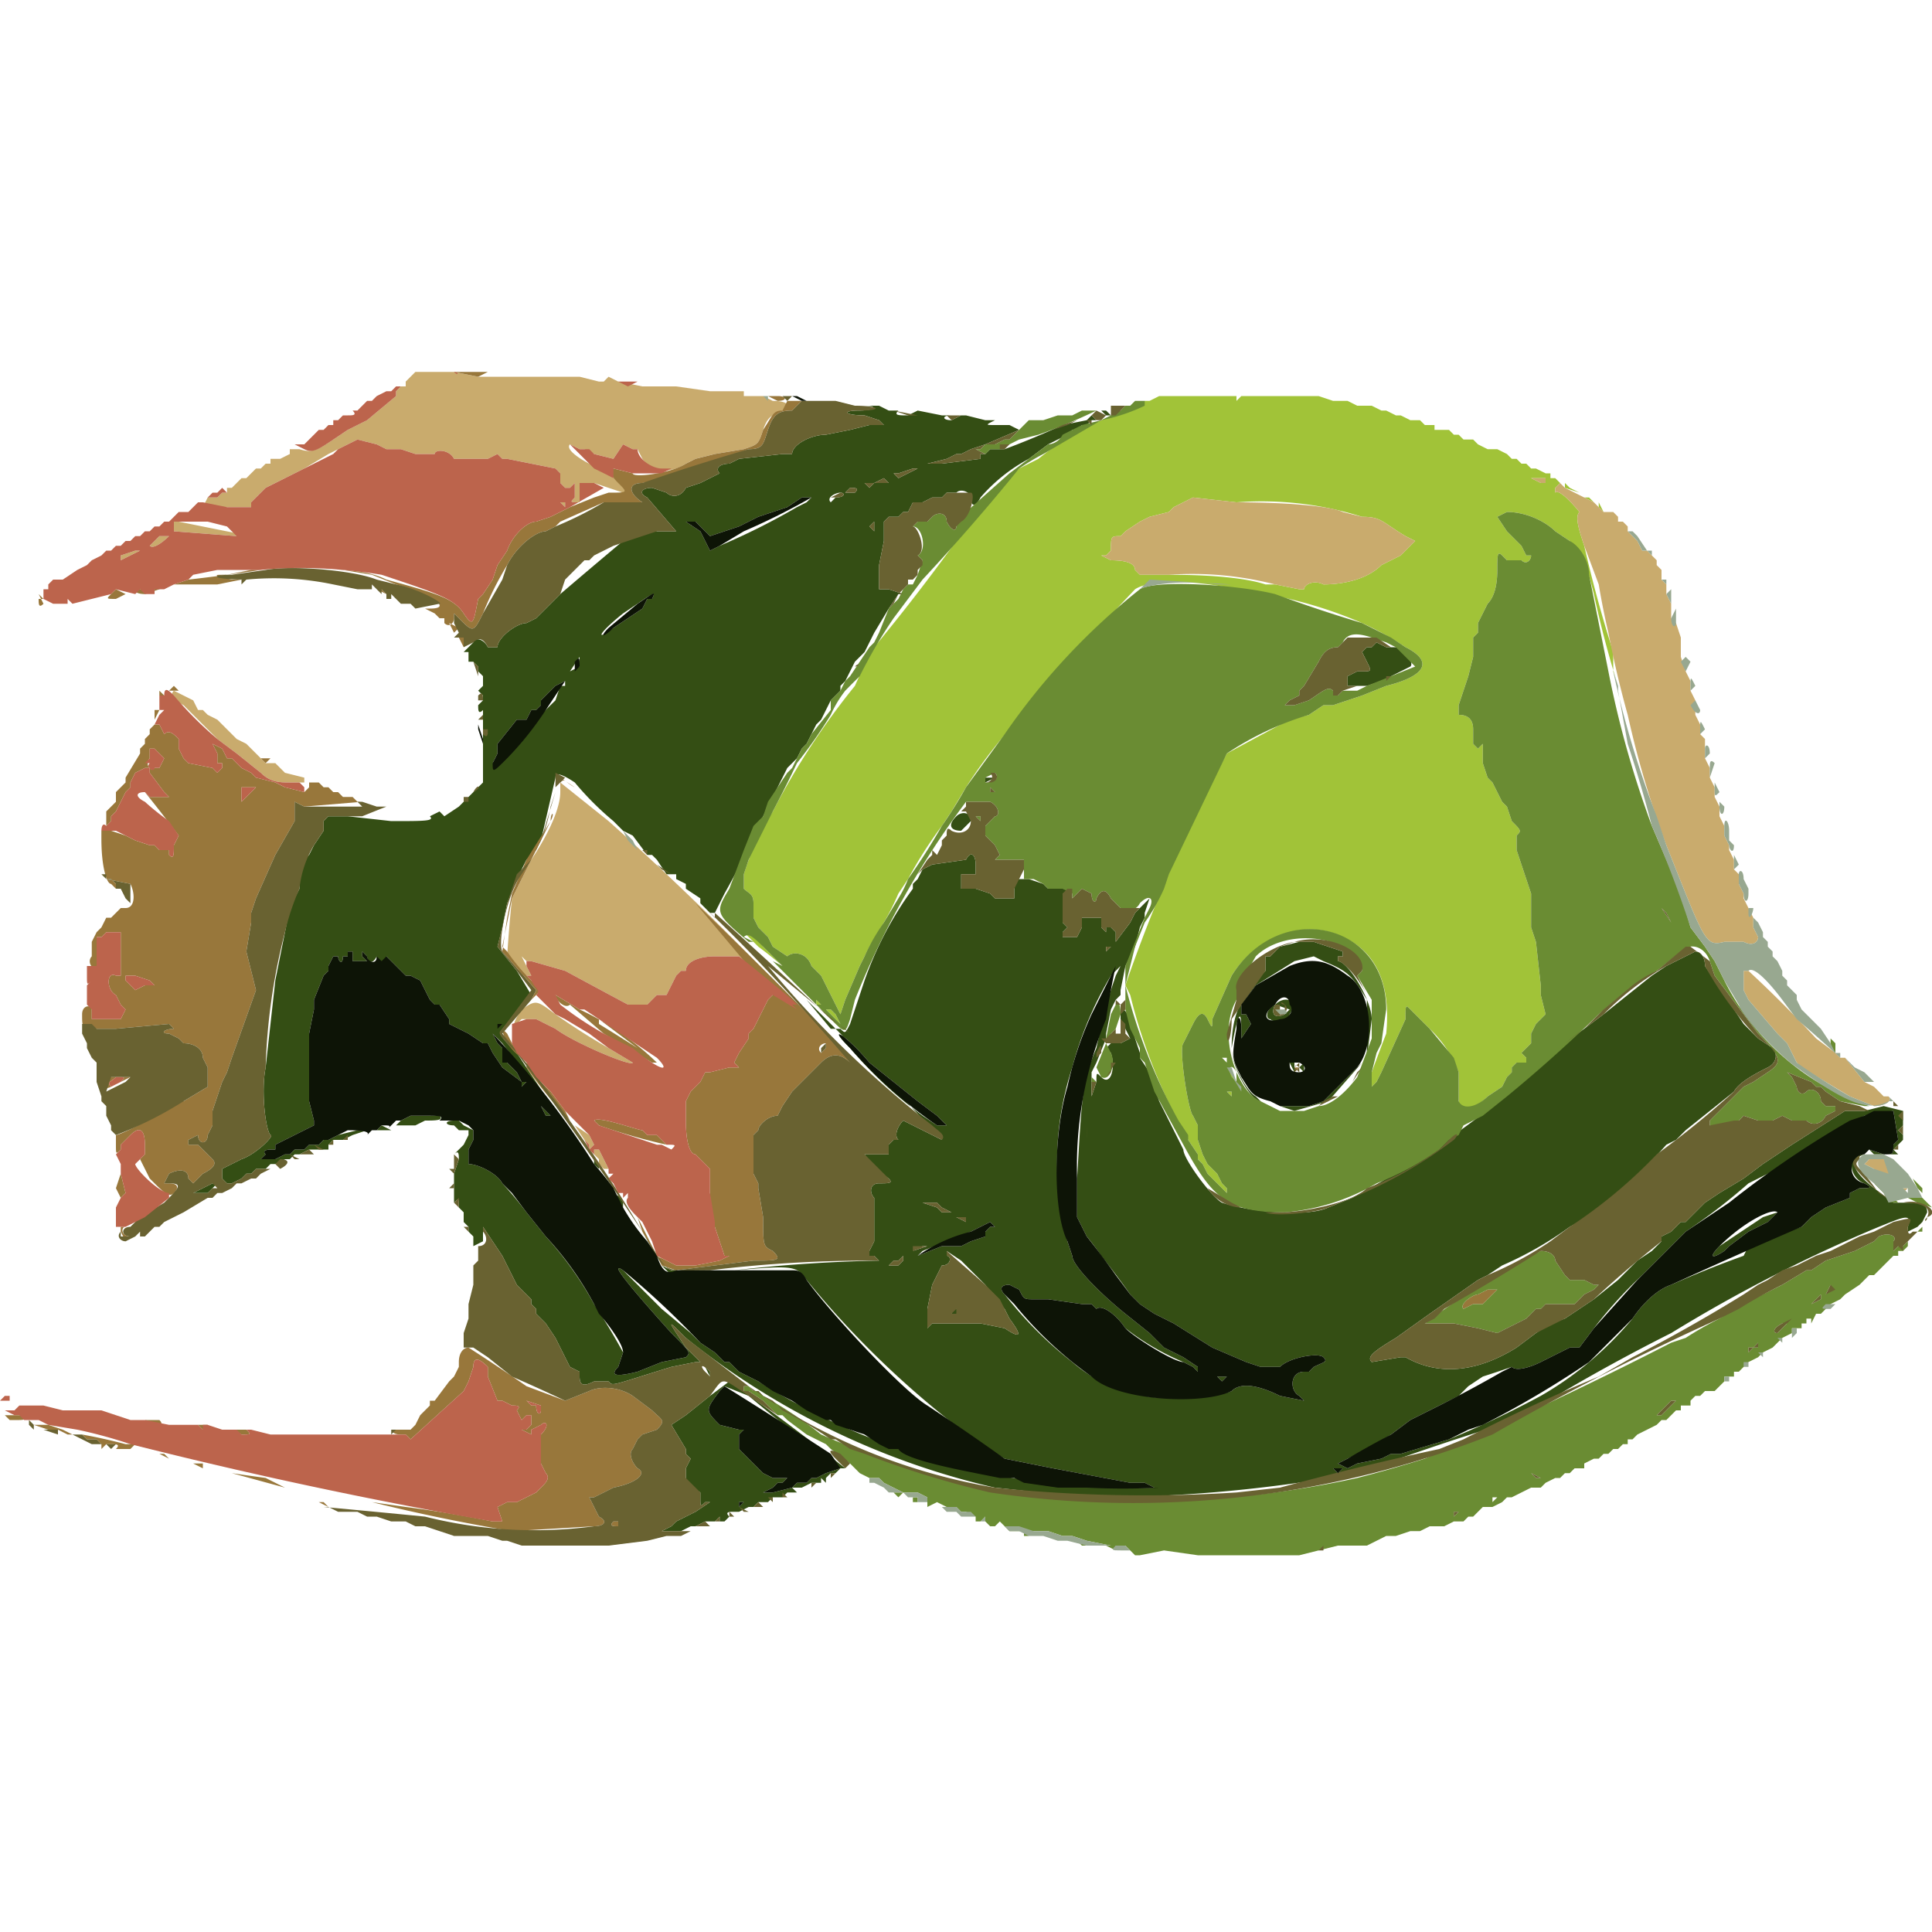 <svg xmlns="http://www.w3.org/2000/svg" width="400" height="400">
  <g fill-rule="evenodd">
    <path d="M179 84c3 0 2 1-1 1-4 0-3 1 1 1l3 1 1 1h-3l-4 1-5 1c-3 0-7 2-7 4h-2l-9 1-2 1c-2 0-3 1-2 2 1 0 1 0 0 0l-4 2-3 1c-1 2-3 2-4 1l-3-1c-2 0-3 1-1 2l6 7h-4l-3-1-4 3a1578 1578 0 0 0-13 11l-1 1-1 1-1 1-2 2-2 1c-2 0-6 3-6 5h-2c-1-2-3-2-3-1l-1 1-1 1h1v2h1l1 1v1l1 1v2l-1 1 1 1v1s0 1 0 0l-1 1c0 1 0 2 1 1v4s0 1 0 0l1 1c0 1 0 1 0 0h-1v11-1l-1 1-3 3-1 1-3 2-1-1-2 1h-1 1c1 1-1 1-8 1l-9-1h-4l-1 1v2l-2 3-1 2c-1 1-2 3-2 7l-2 4-1 5-2 10-2 18c-1 5 0 13 1 14 1 0-3 4-6 5l-2 1-2 1v2l1 1h1l2-1 1-1h1l1-1h2l1-1h1l2-1h1l1-1h1l2-1h4v-1l1-1h2l2-1 3-1h-2l-4 1-2 1h-1l-1 1h-2l-1 1h-2l-1 1h-1l-2 1h-3l1-1c-1-1 1-1 1-1h1v-1l8-4v-1l-1-4v-14l1-5v-2l2-5 1-1v-1l1-2h1c0 1 1 2 1 0h1v-1h1v2h3l-1-1v-1l1 1c0 1 1 2 2 0v-1 1c0 2 2 2 2 0v-1 1l1 1 1 1 1 1 1 1h1l2 1 1 2 1 2 1 1h1l2 3v1l2 1 2 1 3 2h1l1 2 2 3 4 3v1l1-1h-1l-1-2-2-2h-1v-3l-1-1-1-2 1 1 1 1a106 106 0 0 0 4 5l2 3 2 2v1l2 2 2 2a110 110 0 0 1-1-1 1562 1562 0 0 1-8-12c-4-4-4-4-2-6l4-5 1-1-3-5-4-5 1-4 1-5 2-5 2-4c-1 0-1 0 0 0l2-2 1-2 3-13c0-1 1-1 4 1a62 62 0 0 0 8 8l2 2s1 0 0 0l2 1 3 4h1l1 1 2 3h2v1l2 1v1l3 2v1l2 2h1l2-4a182 182 0 0 0 8-16l1-2 2-4 1-2 1-2 2-2 1-2 1-1 1-2 1-2 1-1 1-2 1-2 1-1 1-1v-1l1-1 1-2 1-2 1-1 1-1 1-2 1-2 3-5 2-3h1l-3-1h-2v-5l1-5h1-1v-4l1-1h2l1-1h1l1-2h2l2-1h2l1-1h2c1-1 3 0 3 1 0 2 1 2 2 0a35 35 0 0 1 10-8l4-3 2-1 2-1 1-1h1l1-1h1l1-1h1l-1-1-1 1-5 1a175 175 0 0 1-12 5h-3l-1 1h-1v1l-8 1h-3l4-1 2-1h1l2-1 3-1 7-3-2-1h-1c0-1 0-1 0 0h-2c-2 0-2 0 0-1h-2l-4-1h-1s-1 0 0 0l-2 1c-2 0-2-1 0-1h-2l-5-1-2 1c-2 0-3 0-2-1h-2l-2-1h-3m49 1 1 1h1l-1-1h-1m-38 12-4 2-1-1h1l3-1h1m-6 3h-3l-1 1-1-1h2l2-1 1 1m-7 2h-2l1-1c1 0 2 0 1 1m-7 0h-2 2s1 0 0 0m3 1-1 1c-1-1 1-2 2-2s1 1-1 1m-5 0-1 1-2 1a140 140 0 0 1-16 8l-2 1-1-2-1-2-3-2h2l1 1 2 2 3-1 3-1 2-1 2-1 3-1 3-1 3-2h2m13 6v1l-1-1 1-1v1m-46 15h-1l-1 2-6 4c-4 3-3 1 2-3 6-4 7-5 6-3m149 10h-1l-1 1c0 1 0 1 0 0l1 2c1 2 1 2-1 2h-1l-2 1h-1 1v2h4l3-1 2-1 4-2c1-1-2-4-3-4h-2l-2-1-1 1m-164 4-2 1 2-3v2m-3 4h-1l-1 3a1168 1168 0 0 0-13 13l1-2v-2l4-5h2l1-2h1l1-1v-1l1-1 2-2 2-1v1m87 19v1l2-1h-2m-6 8c-2 2-1 3 1 3l2-2c0-2-2-2-3-1m2 9-7 1-2 1-1 2-1 1v1a73 73 0 0 0-10 19l-3 9c-1 2-1 2-2 1h-2l-5-6a882 882 0 0 1 28 29l-4-2-4-2c-1 1-2 3-1 4h-1l-1 1v2h-5a23 23 0 0 0 5 5c1 1 0 1-2 1s-2 2-1 3v9l-1 2v1h1l1 1a317 317 0 0 0-30 2c12-1 13-1 15 2a192 192 0 0 0 36 34l5 3 10 2 16 3h3l2 1h1-1a146 146 0 0 1-82-22l-2-1-2-1-2-2h-1l-2-2-3-2-2-2-6-5-8-8c-3-2 1 3 10 13 4 4 4 4 3 5l-5 1-5 2c-4 1-6 1-4-1l1-3a141 141 0 0 0-6-10 73 73 0 0 0-10-14l-4-5a77 77 0 0 0-5-6c-1-2-5-4-7-4v-3l1-2v-2l-2-1-1-1h-1c-2 0-2 1 0 1l1 1h2c-1 0-1 0 0 0v1l-1 2-1 1-1 1c1-1 1 0 1 1l-1 3v6c1-1 1-1 1 1l1 1s0 1 0 0v2l1 1v1l1 1v2l2-1v-3l2 3 2 3 1 2 1 2 1 2 2 2 1 1v1l1 1v1l2 2 2 3 1 2 1 2 1 2 2 1v1c0 2 1 2 3 1h3c1 1 0 1 13-3l5-1h1l-1-1-2-2c-4-6-4-6 0-2a159 159 0 0 0 64 31 529 529 0 0 1 17 2 303 303 0 0 0 58-5l3-1a625 625 0 0 1 30-10 391 391 0 0 1 32-18 310 310 0 0 1 43-22c5-2 7-3 6 0v1l2-1 1-1 1-2c0-2-2-2-5-2h-2l-4-3c-5-4-5-6-2-7-4 0-3 5 0 6 2 1 1 1-1 1l-2 1v1l-5 2-3 2-2 2-3 1-2 1-5 2h-1l-1 2a224 224 0 0 0-15 6c-3 1-6 4-8 7a70 70 0 0 1-19 16 203 203 0 0 1-19 9l-10 3h-2l-2 1-5 1-2 1-2-1 2-1a95 95 0 0 0 9-5l4-3 6-3 2-1 2-1 2-2 3-2a262 262 0 0 0 6-2c1 1 4 0 6-1l4-2 2-1h2l3-4a89 89 0 0 1 10-11l4-4 2-2 3-3a123 123 0 0 0 13-10l6-3a202 202 0 0 1 18-11l6-1 1 6-1 1c0 2 0 2-2 2l-3-1 1 1h5c0-1 0-1 0 0l-1-1 1-1 1-1v-2 1l-1-1 1-1v-2h-1 1v-1l-4-1-4 1h-4l-11 7-6 4-4 3-5 3-3 2-2 2-1 1-1 1h-1l-2 2-2 1v1l-2 2-3 2-4 4-5 4-6 4a29 29 0 0 0-6 3l-4 3c-8 5-16 6-23 2h-1l-6 1c-1-1 0-2 5-5l7-5 10-7 2-1 3-2a74 74 0 0 0 14-8 50 50 0 0 0 11-8 103 103 0 0 0 9-9l2-1 2-2 10-8c1-2 5-4 7-5s2-3 1-4l-3-2-3-3-8-12c0-2-1-3-2-3l-6 3-3 2-10 8-4 3-4 3a201 201 0 0 1-44 32l-5 2c-4 2-16 1-22-1-2-1-8-9-8-11l-5-10-1-3-1-3-2-3v-1l-1-3-1-4c-1-2-2-3-2-1v1l1 2 1 2-2 1h-2l-1 1 1 1c1 3 0 7-2 5-1-1-1-1-1 1l-1 3v-5l1-2 2-5v-1l1-5 1-2 1-1v2-3l1-5 2-4 1-4 1-2v-1l1-3-2 2-1 1-1 2-3 4v-2l-1-1h-1v1l-1-1v-2h-4v2l-1 2h-3v-1l1-1-1-1v-6c2 0 1-1 0-1h-3l-1-1-3-1h-3v4h-4l-1-1-3-1h-3v-3h3v-2c0-2-1-3-2-1m72 17h-3l-4 1-1 1-1 1h-1v3c-5 5-7 9-7 16 0 4 4 11 6 11l-1-1c-2-1-5-7-5-10 1-6 2-9 2-4v2l2-3-1-2h-1v-2l3-4 8-5 4-1 2 1c5 2 6 3 9 8v12l1-8c0-4-5-12-7-12 0 0-1 0 0 0v-1h1v-1l-6-2m-43 2c0 1 0 1 0 0v-1h1l-1 1m3 3-1 2-1 3a168 168 0 0 0-3 12c-3 7-3 10-4 27v8l2 4a46 46 0 0 1 3 4 163 163 0 0 1 6 8l2 2 3 2 4 2 8 5 7 3 3 1h4c2-2 8-3 9-2s0 1-2 2l-1 1h-1c-3 0-3 4-1 5l1 1-5-1c-4-2-8-3-10-1-2 1-14 2-18 1a30 30 0 0 1-15-7 80 80 0 0 1-14-14c-1-1-1-2 1-2l2 1c1 2 1 2 3 2h3l7 1h2l1 1c1-1 4 1 6 4a53 53 0 0 0 12 7l2 1 1 1v-1l-3-2-4-2-3-3-5-4c-5-4-11-10-11-12l-1-3a63 63 0 0 1 1-36 74 74 0 0 1 8-19l2-2m32 8c-2 1-2 3-1 3 1 1 4 0 4-1 2-3-1-4-3-2m3 1-1 1c-2 1-3 0-2-2l3 1m-163 3-1 1 2-2-1 1m76 8 10 8 4 3 2 2h-2l-3-2c-4-3-9-7-15-14-5-5-1-3 4 3m87 0 1 2v-2c1 0 1 0 0 0h-1m14 1-7 7-3 1h-6l-3-1 6 2 7-2 7-8-1 1m-12 0 1 1v-2l-1 1m-44 15v-6 6m-113-7 1 2h1l-1-1-1-1m-27 2-2 1-1 1h4l2-1c2 0 4 0 3-1h-6m-7 3h3l-2-1-1 1m45 7 1 1v-1l-1-1v1m-79 4-2 1-2 1h3l1-1 1-1h-1m82 1 1 1v-1l-1-1v1m2 3 1 1v-1c-1-2-2-2-1 0m65 0h1l1 1 2 1c1 0 1 0 0 0h-2l-1-1-3-1h2m-63 2 2 3-2-3s0-1 0 0m235 1-9 6c-2 2-2 3 1 1l1-1 4-3 4-2 2-2-3 1m-165 0v1l-2-1h2m6 2h-1l-1 1v1l-3 1-2 1h-4l-5 2 1-1 10-4 4-2 1 1m-73 1 1 2-1-2c-1-1-1-1 0 0m59 3-3 1 2-1h1m7 3 5 5a58 58 0 0 0 4 5l1 2c3 4 2 4-1 2l-5-1h-10l-1 1v-4l1-5 2-4c2 0 2-2 1-2v-1l3 2m-63 0 3 3 1-1h-1l-2-1-1-1m51 0-1 1h-2l1-1h1l1-1v1m10 10v2c1 0 2-1 1-2h-1m83 8h-1 1c1 0 1 0 0 0m-134 4 1 2v-1l-1-1m104 1h1-1c-1 0-1 0 0 0m2 1 1 1 1-1h-2m-105 4-5 4-3 2 3 5v1l1 1-1 2v3l3 2v1c0 2 0 2 1 1h1l-3 2-4 2-1 1-2 1h4l2-1h1l2-1h2l1-1v1h1l1-1c-1-1 0-1 1-1h1l2-1h1l1-1h2l1-1h2l1-1h2c1-1 1-1 0 0l-1-1h2l2-1h2v-1l1 1v-1l1-1h1l1-1h1a479 479 0 0 0-24-18l-4 3m8 0a436 436 0 0 0 19 15l-3 1-2 1h-1l-1 1h-2l-1 1-4 1h-3 1l2-1 1-1h1l1-1h1-4l-2-1-1-1-3-3-1-1v-3l1-1h-1l-4-1c-3-3-3-3 0-7l1-1 5 2m123 15-1 1-1-1h2m-121 6h-2 2m-3 1-1 1v-1h1" fill="#344e14"/>
    <path d="m240 82-2 1h-1l-1 1-8 3a55 55 0 0 0-13 8l-4 2-9 9-2 3-2 3a438 438 0 0 1-17 22 100 100 0 0 0-4 8 153 153 0 0 0-17 26 54 54 0 0 0-6 13v3c1 1 2 1 2 3v3l1 2 1 1 1 1 1 2 3 2c1-1 4-1 5 2l2 2 2 4 1 2 1 2 1-3 3-7 1-2 1-2 3-5a55 55 0 0 0 3-6l2-3a86 86 0 0 1 7-11l2-3 3-5a99 99 0 0 1 9-12l6-7 3-4 17-18c3-2 12-2 21 0l6 1a88 88 0 0 1 20 6 63 63 0 0 1 9 5c6 3 4 6-4 8l-5 2-3 1-3 1h-2l-3 2-4 1-13 7a325 325 0 0 0-21 48l1 2a116 116 0 0 0 12 30l2 3v1l1 1 1 2 2 2 2 2c1 0 1 0 0 0v-1l-1-1-1-2-2-2-1-2-1-3v-3l-1-2c-1-1-3-14-2-15l2-4c1-2 2-3 3-1s1 2 1 0l4-9c5-8 15-12 23-8 7 3 10 10 9 20a495 495 0 0 0-3 8v3l1-1 1-2 5-11c0-3 0-3 1-2l1 1 1 1 2 2a24 24 0 0 1 6 9v7c2 1 4 0 6-2l3-2 1-2 1-1v-1l1-1h2v-1l-1-1 1-1 1-1v-2l1-2 1-1 1-1-1-4v-2l-1-9-1-3v-7l-1-3-1-3-1-3v-3c1-1 1-1-1-3l-1-3-1-1-1-2-1-2-1-1-1-3v-4l-1 1-1-1v-3c0-2-1-3-3-3v-2l1-3 1-3 1-4v-4l1-1v-2l1-2 1-2c1-1 2-3 2-7 0-3 0-4 1-3l1 1h3c1 1 2 0 2-1h-1l-1-2-2-2-1-1-2-3 2-1c4 0 8 2 10 4l3 2c2 2 3 3 5 11a208 208 0 0 0 5 19l-1-3v-4a269 269 0 0 1-6-22c-1-3-2-6-1-7 0 0-4-5-5-4v-1l1-1-1-1h-1v-1h-1l-2-1h-1l-1-1h-1l-1-1h-1l-1-1-2-1h-2l-2-1-1-1h-2l-1-1h-1l-1-1h-3v-1h-2l-1-1h-2l-2-1h-1l-2-1h-1l-2-1h-3l-2-1h-3l-3-1h-16l-1 1v-1h-3v1-1h-13m75 15h-1c-1 0-1 0 0 0h1m5 2v1h1-2l-2-1h3m4 2 3 1-2-1s-1 0 0 0l-1-1v1m4 2 2 1-1-1h-1m-72 1a69 69 0 0 1 26 3c4 0 4 1 9 4l2 1-1 1-1 1-1 1-2 1-2 1c-3 3-8 4-12 4-2-1-4 0-4 1h-1l-5-1h-2c-3-1-9-2-20-2h-6l-1-1c0-1-1-2-5-2l-2-1h1l1-1c0-3 0-3 2-3l1-1 3-2 2-1 4-1 1-1 2-1 2-1 9 1m75 1 1 1-1-2v1m-177 88 3 3a80 80 0 0 1 5 4l-1-1-3-3c-2-3-4-3-4-3m15 15h1l-1-1v1m2 1 1 1 1 1 1 1-1-2-1-1h-1m83 13 2 3-1-3h-1m0 4 1 1v-1h-1" fill="#a1c338"/>
    <path d="m86 77-1 1-1 1s-1 0 0 0v1h-1l-1 1v1l-6 5-4 2c-6 4-7 5-10 4h-2v1l-2 1h-2v1h-1l-1 1h-1l-1 1-1 1h-1l-1 1-1 1h-1v1h-1l-1 1h-2l-1 2h10v-1l3-3 2-1 2-1 2-1 2-1 5-3 2-1 2-1 2-1 4 1 2 1h3l3 1h4c0-1 3-1 4 1h7l2-1 1 1h1l5 1 5 1 1 1v2l1 1h1l1-1v3c-1 1-1 1 1 1v-4h3l6 2c2-1 0-2-7-6-2-1-5-3-4-4l2 1h1l2 1 4 1 2-3 2 1h1l1 2c2 3 6 3 9 1l2-1 4-1 6-1c3-1 3-1 4-4s2-3 4-4 1-2-2-2l-2-1h-4v-1h-7l-7-1h-7l-5-1-2-1-1 1h-1l-4-1H99l-5-1h-8m160 5h1-1m68 15c-1 0-1 0 0 0h1-1m4 2h-1l2 1h2-1v-1h-2m4 2v1c1-1 5 4 5 4-1 1 0 4 1 7l3 8a157 157 0 0 0 2 10 212 212 0 0 0 4 17 201 201 0 0 0 8 27c8 20 8 21 12 20h4c2 1 3 0 3-1l-1-2v-2l-1-2-1-2v-1l-1-2v-2l-1-1v-2l-1-2v-1l-1-2v-2l-1-2v-2l-1-2v-2l-1-2v-2l-1-2v-4s-1 0 0 0l-1-1v-2l-1-2v-3l-1-2v-2l-1-2-1-3v-4l-1-3-1-1v-3l-1-2v-2l-1-1v-2l-1-1v-1l-1-1-1-1h-1l-1-2-2-2v-1l-1-1h-1v-1l-1-1h-2l-1-1-1-1-2-1-2-1-2-1-1-1-1 1m-77 3-2 1-1 1-4 1-2 1-3 2-1 1c-2 0-2 0-2 3l-1 1h-1l2 1c4 0 5 1 5 2l1 1h6a69 69 0 0 1 22 2l5 1h1c0-1 2-2 4-1 4 0 9-1 12-4l2-1 2-1 1-1 1-1 1-1-2-1c-5-3-5-4-9-4l-4-1c-2-1-10-2-22-2l-9-1-2 1m-129 0 1 1v-1c1 0 0 0 0 0h-1m-80 4v2l13 1h3a2157 2157 0 0 1-15-3m-3 3h-1l-2 2c1 1 4-2 4-2h-1m-6 3-3 1v1l4-2c1 0 1 0 0 0h-1m-6 3h1c1 0 1 0 0 0h-1m14 26c-1 1 0 2 2 3l3 3 4 4 4 3 5 4c2 2 4 2 6 2h3v-1l-4-1-1-1-1-1h-2l-1-1-3-3-2-1-2-2-1-1-1-1-2-1-1-1h-1l-1-2-2-1-2-1m80 19v2c0 3-2 8-6 14l-4 8a303 303 0 0 0-1 12l2 2 1 2h2l-2-4 1 1h1l7 2 13 7h4l2-2h2l1-2 1-2 1-1h1c0-2 3-3 6-3h5a180 180 0 0 0 11 9 615 615 0 0 0-38-37l-10-8m246 39h-1v4l1 2 6 7 2 2 2 4 1 1 10 6 5 2c2 0 4-1 3-2h-1l-2-2-2-1-4-5h-1l-1-1-4-3a262 262 0 0 0-14-14m-254 8c-2 3-2 4 0 2h3l2 1 2 1c4 3 16 8 16 7l-5-3a137 137 0 0 1-11-7c-4-3-4-3-7-1m11 24 2 3 1 1v1l1-1-1-2-3-2m4 5v1l1 1v1l1 1h1l-1-2-1-2h-1m264 2-1 1 2 1c1 2 4 2 3 0-1-3-2-3-4-2m7 6v1l1-1h-1M1 291H0h4-3" fill="#c9ab6d"/>
    <path d="m94 77 5 1 2-1h-7m27 1h2-2s-1 0 0 0m20 2h2-2m18 2 2 1c2 0 2-1 0-1h-2m4 1-1 2c-2 0-2 1-4 4-1 3-1 3-4 4l-6 1-4 1-2 1c-3 2-11 3-11 2l-4-1c-1 0-1 1 1 3s2 2-2 2l-3 1-5 2-4 2-3 1c-2 0-5 3-6 6l-2 3-1 3-2 3-1 1c-1 5-1 6-3 3s-5-4-16-7c-4-2-9-2-12-2h3l6 1 5 2c7 2 12 5 7 5h-1l2 1 1 1h1v1c1 1 2 0 2-1v-1l1 1c3 3 3 3 5-1a66 66 0 0 1 5-10c2-4 6-7 8-7l2-1 1-1 9-4h8c-3-2-3-4 0-4l6-1 16-6c3 0 3-1 4-4s2-4 5-4l2-2h-3M54 118a357 357 0 0 1-15 2l-3 1h9l5-1h-2c-4-1-4-1-1-1l5-1a109 109 0 0 1 2 0m-22 4h-3c-2 0-1 1 1 1l3-1 1-1-2 1m-9 1c-1 1-1 1 1 1l2-1-2-1-1 1m55-1 2 1-1-1h-1m-70 1 1 1H8c0 1 0 2 1 1l-1-2m85 6 1 2 1-1-2-1m2 3 1 2v-2h-1m-60 11h2l-1-1-1 1m-2 0v1h1l-1-1m-1 4v2l1-2h1-2m0 3-1 1v1l-1 1v1l-1 1v1l-3 5v1l-1 1-1 1v2l-1 1-1 1v3l1-1v-1l1-1 1-2 1-2 1-1v-1l1-2 2-1h1v1l3 4 1 1h-4l-1-1a345 345 0 0 1 7 9l-1 2c0 2 0 3-1 2v-1h-2l-1-1h-1l-3-1-2-1-3-1h-2v2c0 5 1 9 2 9l1 1v-1l-1-1h-1l5 1c1 2 1 5-1 5h-1l-1 1-1 1h-1l-1 2-1 1-1 2v3c-1 1 0 3 1 2v-6h1c1 0 1 0 0 0l1-1h3v9h-1c-2-1-2 3 0 4l1 2 1 1-1 2h-6v-2c0-1-2-1-2 1s0 3 1 2l2 1h4l11-1 1 1c-2 0-3 1-1 1l2 1 1 1c2 0 4 1 4 3l1 2v4l-5 3h-2c-1 2-11 7-12 7v2c0 2 0 2 1 1v-1l2-2c2-2 3-1 3 2v2l-1 1 2 4c3 3 4 4 5 3s1-2-1-2h-1l1-2c2-1 4-1 4 1l1 1 2-2c2-1 3-2 2-3l-1-1-1-1-1-1h-2v-1l2-1v-1 1c0 2 2 2 2 0l1-2v-3l2-6 1-2 1-3 5-14-2-8 1-6v-2l1-3 4-9 4-7v-4l2 1 12-1h-1l-1-1h-2l-1-1h-1l-1-1h-1l-1-1h-2v1l-1 1-4-1-2-1-4-1-1-1-2-1-2-2h-1l-1-2-2-1 1 2v2h1v1l-1 1-1-1-5-1-1-1-1-2v-2c-1-1-2-2-3-1l-1-2h-1m0 5 1 1 1 1-1 2h-1c-1 1-2-1-1-2v-2h1m22 2 1 1 1-1h-2m62 4v1c1-1 1 0 3 1l1 2-1-2-3-2m-63 2-3 3v-3h3m68 2 1 1 1 1-1-1-1-1m-7 5-5 8-3 7-1 5-1 7 7 8-1 2-5 5 7-7-2-2a40 40 0 0 1-5-6l-1-1 1-5 1-5 4-8 4-8c1-2 0-2 0 0m13 1 2 1-2-1-1-2 1 2m-94 1c-1 0 0 0 0 0h1-1m101 6 2 1 1 1-1-1-2-1m10 9a10698 10698 0 0 0 16 19l-1 1-1 2-1 2-1 2-1 1v1l-2 3-1 2 1 1h-2l-4 1h-1l-1 2-2 2-1 2v4c0 5 1 7 2 7l2 2 1 1v5a35 35 0 0 0 1 7l2 6h1l-2 1-5 1h-4l-2-1c-2-1-2-1-1 1l3 1 16-2c5 0 6 0 4-2-2-1-2-1-2-7l-1-6v-1l-1-2v-8l1-1c0-1 2-3 4-3l1-2 2-3 1-1 3-3 2-2c2-2 4-2 6 0l3 2a1137 1137 0 0 0-35-35M31 203l1 1h-2l-2 1-2-2v-1h2l3 1m-12 0v1h-1 1v-1m96 3c0 1 2 3 3 2l7 6 5 3 5 3h1l1 1a58 58 0 0 0-17-12l-5-3m9 5 8 6a657 657 0 0 0-8-5m-20 1c0 1 1 4 4 6l-2-3-1-2-1-1m-73 1h1v-1l-1 1m-13 1c0 1 0 2 0 0 0 0-1 0 0 0m153 2-1 1c-1-1 0-2 1-2v1m-152 2 1 1-1-1c0-1 0-1 0 0m90 2a86 86 0 0 0 9 11l3 5-2-3-1-2-1-2-3-4-1-1-2-2-1-2-1-1v1m159 0v1l1-1h-1m-248 1v1-1c0-1 0-1 0 0m3 1c-2 1-2 3 0 2 1 0 1 0 0 0-1-1 0-1 1-2 2 0 2 0 1 1s-1 1 0 0l2-1h-4m-1 6v1-1c0-1 0-1 0 0m101 3 1 1a128 128 0 0 0 14 4l-2-2h-2l-1-1c-1 0-9-3-10-2m-99 14 1 2 1-1-1-4-1 3m104 1 1 1-1-1-1-2 1 2m5 8 3 5-2-4-2-4 1 3m-108-1v1l1 2 1-1c1 0 0 0 0 0-2 0-2-2-1-2h-1m283 13-2 1c-1 0-4 2-3 3l2-1h2l3-3h-2M97 279c-1 0-2 1-2 3v1l-1 2c1 0 1 0 0 0l-1 1-3 4h-1v1l-2 2-1 2-1 1s-1 0 0 0h-3c-1 0-1 1 1 1h1l1 1 11-10 1-2 1-3c0-2 1-2 3 0v2l2 5h1l2 1c1 0 2 0 1 1l1 2 1-1h1v2l-1 1c0 1 0 1 0 0h-1l2 1v-1l2-1c1-1 2 0 0 2v6l1 2c1 1 0 2-1 3l-1 1-2 1-2 1h-2l-2 1 1 3h-2a254 254 0 0 0-18-3l-7-1a379 379 0 0 0 29 6l17-1c2 0 3-1 1-2l-1-2-1-2h1l4-2c5-1 7-3 5-4-1-1-2-3-1-4l1-2 1-1 3-1c2-2 1-2-1-4l-4-3c-3-2-7-2-9-1l-5 2-8-3a401 401 0 0 0-12-8m15 12v1c0 1-1 1-1-1h-1l-1-1 3 1M0 293h1l1 1h2c2 0 2-1 0-1H0m30 1 2 1c1 0 2 0 1-1h-3m-23 1 3 1h2l2 1h1l-2-1-3-1H7m34 0 1 1 1-1h-2m6 1h1l2 1c2 0 2 0 1-1h-4m-30 1 1 1h2l1 1v1l1-1h1c1 0 2 0 1 1h3l1-1h-2a115 115 0 0 0-9-2m51 0h2-2m-39 3h1c2 0 2 0 0 0h-1m4 1 2 1-1-1h-1m4 1h1-2 1m3 1 2 1v-1h-2c0-1 0 0 0 0m4 1h1c1 0 1 0 0 0h-1c-1 0-1 0 0 0m4 1 11 3-4-2a801 801 0 0 1-7-1m12 3h4-4m6 3 2 1-1-1h-1m61 4c-1 1 0 1 1 1v-1h-1" fill="#98773b"/>
    <path d="m235 83-1 1h-1l-1 1h-1l-1 1-2 1-4 1-4 2c-1 2-3 2-3 2l-4 3-4 3-9 8-1 1-1 2c0 1-1 1-2-1 0-2-2-2-3-1l-1 1h-2l-1 1c2 0 3 5 1 6l1 1-1 3-1 2h-1l-1 1-1 2-2 2-2 5-1 2-1 1-4 6-1 1-1 2-1 1-1 1v2l-4 5-1 2-1 1-1 2-1 2-1 1-2 3-2 3-1 3-2 2-2 5-3 8c-3 5-3 5 4 11h1l-2-1c1-1 2 0 5 3l2 2 1 1-2-1-1-1-1-1-1-1 15 15c3 3 3 3 4 0l1-4a180 180 0 0 1 23-41h5c2 1 2 3 1 3l-1 1-1 1v2l1 1 1 1 1 2-1 1h6v4h2l2 1 1 1h3l2 1v1l1-1 1-1 2 1c0 2 1 2 1 1 1-2 2-2 3 0l1 1 1 1c0 1 3 1 4-1 2-2 3-1 2 1l-1 2-4 10v9l1 4 1 2 1 2v2l1 1 2 6 6 11c6 11 9 14 21 14a45 45 0 0 0 19-6 61 61 0 0 0 13-7l2-2 2-1 1-2 2-1 2-1 5-4a303 303 0 0 0 19-17 87 87 0 0 1 12-9l5-4c2-2 5-1 6 2l1 3 3 4 6 8c5 5 5 6 2 8l-3 2-2 1-1 1-2 2-1 1-2 2-1 1v1a20 20 0 0 0 6-1l1-1 3 1h3l2-1 2 1h3c1 1 3 1 4-1l2-1v-1h-2l-1-1c0-2-2-3-3-2s-2 0-2-1l-1-2-1-1 5 2 1 1h1l1 1 3 2 5 1h1a52 52 0 0 1-30-26l-2-4-2-3-3-4-2-7-6-14a205 205 0 0 1-9-32l-4-20c0-3-2-6-4-7l-3-2c-2-2-6-4-10-4l-2 1 2 3 1 1 2 2 1 2h1c0 1-1 2-2 1h-3l-1-1c-1-1-1 0-1 3 0 4-1 6-2 7l-1 2-1 2v2l-1 1v4l-1 4-1 3-1 3v2c2 0 3 1 3 3v3l1 1 1-1v4l1 3 1 1 1 2 1 2 1 1 1 3c2 2 2 2 1 3v3l1 3 1 3 1 3v7l1 3 1 9v2l1 4-1 1-1 1-1 2v2l-1 1-1 1 1 1v1h-2l-1 1v1l-1 1-1 2-3 2c-2 2-5 3-6 1v-6l-1-3-5-6-2-2-1-1-1-1c-1-1-1-1-1 2l-5 11-1 2-1 1v-3l1-4 1-2a495 495 0 0 1 1-7c0-18-22-23-32-7l-4 9c0 2 0 2-1 0s-2-1-3 1l-2 4c-1 1 1 14 2 15l1 2v3l1 3 1 2 2 2 1 2 1 1v1c1 0 1 0 0 0l-2-2-2-2-1-2-1-1v-1l-2-3v-1l-2-3a116 116 0 0 1-11-28l1-4 1-4 2-5a40 40 0 0 0 4-7l1-3 12-25a63 63 0 0 1 17-8l3-2h2l3-1 3-1 5-2c8-2 10-5 4-8l-3-2-6-3a308 308 0 0 1-18-6c-8-2-25-3-28-1a139 139 0 0 0-28 30l-8 11a90 90 0 0 1-5 8 131 131 0 0 1-7 11 23 23 0 0 1-2 4l-3 5a40 40 0 0 0-4 7l-1 2-3 7-1 3-1-2-1-2-2-4-2-2c-1-3-4-3-5-2l-3-2-1-2-1-1-1-1-1-2v-3c0-2-1-2-2-3v-3l1-3 5-10a266 266 0 0 0 5-10 100 100 0 0 0 7-10 24 24 0 0 1 3-5 153 153 0 0 1 3-3 100 100 0 0 1 7-12l6-8a438 438 0 0 0 20-23 47 47 0 0 1 5-3l12-7a38 38 0 0 0 9-3v-1h-2m-11 2-2 1h-3l-3 1h-3l-1 1-1 1-2 2h-1l-2 1h-2l-1 1h-1l2 1 1-1h2l1-1h1l2-1 4-1a118 118 0 0 0 12-5h-3m60 47 3 1 2 1 4 4-10 4-2 1h-3l-1 1h-1v-1c1 0 1 0 0 0-1-1-2 0-5 2l-3 1h-2l1-1 2-1v-1l1-1 3-5c1-2 2-3 4-3l1-1c1-2 3-2 6-1m-78 28c1 1 0 2-2 2v-1l2-1m0 4h-1v-1l1 1m-4 5 1 1v-1h-1m-5 4h1-1c-1 0-1 0 0 0m148 16 1 2-2-3 1 1m-113 1v1c0 1 0 1 0 0v-1m46 6 4 4v1l-1 1 3 5v8l-3 8c-3 4-6 6-8 6l-3 1h-5l-4-2c-5-2-9-14-5-21v-2l4-7c4-4 12-5 18-2m-108 12h-1v-1l1 1m61 0-1 2-1 5v1l-2 5 1 2c2 1 3-3 2-5l-1-2 1-2 1-1 1-3c0-3-1-3-1-2m-59 1 1 1 1 2-1-1-1-1-1-1h1m207 8 1 1v-2l-1-1v2m-125 3-1-1h1v1m2 2v2l1 1-2-2c-1-2 0-3 1-1m-30 1c0 2 0 2 1 1l-1-1c0-1 0 0 0 0m29 3v1l-1-1h1m141 18 1 2 1 1v-1l-2-2v-1 1m-6 3c1 2 1 2 3 2h1-1l-3-3-2-1 2 2m7 2 3 1c0 1 0 0 0 0l-1-1-1-1h-3l2 1m0 6v1-1h1v-1l-1 1m-8 1-1 1-4 2-6 2-3 2h-1l-5 3-4 2a98 98 0 0 0-9 5 71 71 0 0 0-7 4l-3 1a810 810 0 0 1-51 24 270 270 0 0 1-14 4 202 202 0 0 1-82 1 193 193 0 0 1-29-10 89 89 0 0 0-12-8l-1-1h-1l-1-1h-1v1h1l3 2 3 3h1l1 1 4 3 4 2c0-1 0-1 0 0l1 1 4 3 2 2 2 1h2l1 1 4 2h-2c-1 0-1 0 0 0l1 1 1-1h3l2 1v2l2-1 2 1h2l1 1 1 1c1 0 1 0 0 0l-1-1h1l2 1v1h1l1-1v1l1 1h1c1 0 1 0 0 0l1-1 1 1 1 1h8l3 1h2l3 1 5 1h-1l2 1c1 0 0 0 0 0v-1h2l1 1 1 1s1 0 0 0h1l5-1 7 1h21l4-1 4-1h6l2-1 2-1h2l3-1h2l2-1h3l2-1h2l1-1h1l1-1 1-1h2l2-1 1-1h1l4-2h2l1-1 2-1h1l1-1h1l1-1h2v-1l2-1h1l1-1h1l1-1h1l1-1h1v-1h1l1-1 2-1 2-1 1-1h1l1-1 1-1h1v-1h2v-1h1c1 0 0 0 0 0h-1l1-1h1l1-1h2l1-1 1-1v-1h2v-1h1c0-1 0-1 0 0l1-1 1-1 2-1 1-1 2-1 1-1v1-1l1-1 2-1v-1h2v-1h1v-1h1v1l1-2h1l1-1s0-1 0 0l1-1c-1 0 0 0 0 0l2-1 1-1 3-2 1-1 1-1h1l1-1 1-1 2-2h1v-1h1l1-1v-1l-1 1h-1l-1 1v-2c1-1-1-2-3-1m-70 3a174 174 0 0 0-24 15h6l5 1 4 1 2-1 2-1 2-1 1-1 1-1h1l1-1h6l2-2 2-1 1-1h-1l-2-1h-3l-1-1-2-3c0-1-1-2-3-2m60 8-1 1 1-2v1m-69 0-3 3h-2l-2 1c-1-1 2-3 3-3l2-1h2m67 2-2 1 1-1 1-1v1m-7 5-1 1-1 1c-1 0-1-1 1-2h1m-6 5h-1l-1 1v-1h1l1-1v1m-212 7h1-1l-1-1 1 1m195 4-1 1-1 1-1 1h-1l2-2 1-1h1m-28 16h-1l-1-1 2 1m-9 4-1 1v-1h1m-121 1h2-1v-1h-1v1m113 2-1 1v-1h1m-90 5h1l-1-1v1m12 2h1l-2-1 1 1" fill="#6a8c33"/>
    <path d="m162 82 1 1 1-1h-2m4 1-2 2c-3 0-4 1-5 4s-1 4-4 4a431 431 0 0 0-22 7c-3 0-3 2 0 4h-8a73 73 0 0 1-10 5l-2 1c-2 0-6 3-8 7l-1 3-4 7c-2 4-2 4-5 1l-1-1v2l1 2-1 1h2v2l2-1c1-1 2-1 3 1h2c0-2 4-5 6-5l2-1 2-2 1-1 1-1 1-1 1-3 1-1 2-2 1-1h1l1-1 2-1 2-1a1578 1578 0 0 1 9-3h4l-6-7c-2-1-1-2 1-2l3 1c1 1 3 1 4-1l3-1 4-2c1 0 1 0 0 0-1-1 0-2 2-2l2-1 9-1h2c0-2 4-4 7-4l5-1 4-1h3l-1-1-3-1c-4 0-5-1-1-1 5 0 4-1-1-1l-4-1h-7m64 1v2h1l1-1 1-1h-3m-45 1 3 1h2l-5-1m42 0-1 1-1 1 1 1v-1h-1l1-1 1 1h1l1-1-2-1m-31 1 1 1 2-1h-3m9 2h3-3m15 0-2 1 3-1 2-1-3 1m-9 1-7 3-3 1-2 1h-1l-2 1-4 1h3l8-1v-1h2-1l-2-1h1l1-1h2l2-1h1l2-2c0-1 0-1 0 0m0 2-2 1h-2v1h1l1-1 2-1 1-1-1 1m-22 6-3 1h-1l1 1 4-2h-1m-8 3h-2l1 1 1-1h3l-1-1-2 1m-6 2h2c1-1 0-1-1-1l-1 1m23 0h-2l-1 1h-2l-2 1h-2l-1 2h-1l-1 1h-2l-1 1v4h1-1l-1 5v5h2l3 1h-1l-2 3 1-1 1-2 1-1 1-1v-1h1l1-1v-1l1-1v-1l-1-1c2-1 0-6-1-6l1-1h2l1-1c1-1 3-1 3 1 1 2 2 2 2 1l1-1c2-1 3-6 2-6h-3m-26 1h1c2 0 2-1 1-1l-2 1m8 6 1 1v-2l-1 1m-125 9-7 1c-5 0-4 1 3 1h-1v1l1-1a60 60 0 0 1 18 1l5 1h3v-1l1 1 1 1v-1l1 1v1h1v-1l1 1 1 1h2l1 1 5-1c1 0-4-3-9-4l-4-1c-5-2-18-3-23-2m-13 3h1-1c-1 0-1 0 0 0m4 0h2-2m233 11-1 1-1 1c-2 0-3 1-4 3l-3 5-1 1v1l-2 1-1 1h2l3-1c3-2 4-3 5-2 1 0 1 0 0 0v1h1l1-1 3-1h1-3v-2h-1 1l2-1h1c2 0 2 0 1-2l-1-2c0 1 0 1 0 0l1-1h1l1-1 2 1h1l-3-2h-6m11 3 2 1-2-1c0-1 0-1 0 0m-193 0v1c0 1 0 1 0 0v-1m1 2 1 3v-2l-1-1v-1 1m79 1-1 1 1-1c1 0 1-1 0 0m-77 2v2-2m75 1-1 1 1-1c1-1 1-1 0 0m112-1v1l1-1h-1m-188 4v1h1c0-1 0-2-1-1m1 4-1 1h1v-2 1m0 3v1c1 1 1 0 1-1h-1m105 9c1 1 0 2-1 2h1c1 0 2-1 1-2h-1m-90 0v3l1-1 1-1c1 0 1 0 0 0l-2-1m-17 4-1 1 1-1c2-1 1-2 0 0m16 3a34 34 0 0 1-2 7l3-10-1 3m91-3h1l-1-1v1m-109 1v1h-1 2v-1h-1m-22 1 1 1H63l-2-1v4l-4 7-4 9-1 3v2l-1 6 2 8-5 14-1 3-1 2-2 6v3l-1 2c0 2-2 2-2 0v-1 1l-2 1v1h2l1 1 1 1 1 1c1 1 0 2-2 3l-2 2-1-1c0-2-2-2-4-1l-1 2h1c3 0 2 1-1 4l-5 3-2 2c-2 0-2 2 0 2 0 0 1 0 0 0h-2v-1c-1 1 0 2 1 2l2-1 1-1v1h1l1-1 1-1h1l1-1 2-1 2-1 5-3h1l1-1h1l2-1h-1 1l1-1h1l2-1h1l1-1 2-1h1-4l-1 1h-1l-1 1-2 1h-1l-1-1v-2l2-1 2-1c3-1 7-5 6-5-1-1-2-9-1-14a126 126 0 0 1 4-28 51 51 0 0 1 3-9 22 22 0 0 1 3-9l2-3v-2l1-1h7a630 630 0 0 1 5-2h-2l-3-1h-1c-1 0-1 0 0 0m126 1-1 1h1l1 2c0 2-2 3-4 2-1-1-1 0-1 1l-1 1v1l-1 2-1-1v1l-1 1-2 3a279 279 0 0 1 1-1l2-1 7-1c1-2 2-1 2 1v2h-3v3h3l3 1 1 1h4v-2l1-2 1-2v-2h-6l1-1-1-2-1-1-1-1v-2l1-1 1-1c1 0 1-2-1-3h-5v1m3 2v1l-1-1h1m-182 2v7-3a97 97 0 0 0 0-4m177 2h-1c-1 0-1 0 0 0h1m-87 3-1 1 1-1 1-2-1 2m22 0 1 1v-1h-1m-26 5-2 6a239 239 0 0 1-2 9l4 5 3 4-6 8c-1 1-1 1 3 5a856 856 0 0 1 26 37c5 9 4 8 14 8a273 273 0 0 1 35-2l-1-1h-1v-1l1-2v-9c-1-1-1-3 1-3s3 0 2-1l-1-1-4-4h5v-2l1-1h1c-1-1 0-3 1-4l4 2 4 2c1-1-1-2-2-3a217 217 0 0 1-34-33l17 14-1-1-3-2a1889 1889 0 0 0-24-22v1l-2-2a356 356 0 0 1 11 11 532 532 0 0 1 19 21c-2-2-4-2-6 0l-2 2-3 3-1 1-2 3-1 2c-2 0-4 2-4 3l-1 1v8l1 2v1l1 6c0 6 0 6 2 7 2 2 1 2-4 2l-16 2c-2 0-2 0-7-8a316 316 0 0 0-29-41l6-7 1-2-7-8c-1-2 1-12 4-16l2-3-3 3m30-1 2 1-3-2 1 1m-116 1 1 1v-1h-1m1 1h1l1 1v1h1l1 2 1 1v-4l-5-1m199 2-1 1v6l1 1-1 1v1h3l1-2v-2h4v2l1 1v-1h1l1 1v2l3-4 1-2 1-1h-4l-1-1-1-1c-1-2-2-2-3 0 0 1-1 1-1-1l-2-1-1 1-1 1v-2h-1m123 4 2 3-1-2-1-1m-112 3c0 1 0 1 0 0v-1 1m36 4c-6 1-13 7-12 10v2l-2 7c0 3 1 1 1-3l7-10v-3h1l1-1 1-1 3-1h4l6 2v1h-1v1c1 0 4 3 6 7l1 2-3-6 1-1c1-4-7-8-14-6m-39 1v1c0 1 0 1 0 0l1-1h-1m120 0-6 5a24 24 0 0 0-5 3l-6 5-4 4a72 72 0 0 0-4 3l4-3 4-3a61 61 0 0 1 13-10l6-3c1 0 2 1 2 3a73 73 0 0 0 11 15l3 2c1 1 1 3-1 4s-6 3-7 5a191 191 0 0 1-16 13 103 103 0 0 1-18 15l-4 3a74 74 0 0 1-13 7l-2 1-10 7-7 5c-5 3-6 4-5 5l6-1h1c7 4 15 3 23-2l4-3 2-1 4-2 6-4a219 219 0 0 1 14-12v-1l2-1 2-2h1l1-1 1-1 2-2 3-2 5-3 4-3 6-4 11-7h5l-2-1-4-1-3-2-1-1h-1l-1-1-5-2 1 1 1 2c0 1 1 2 2 1s3 0 3 2l1 1h2v1l-2 1c-1 2-3 2-4 1h-3l-2-1-2 1h-3l-3-1-1 1h-1l-5 1v-1l1-1 2-2 1-1 2-2 1-1 2-1 3-2c3-2 3-3-2-8l-6-8-3-4-1-3-4-3h-1m-118 11v1h1v6h-1v-1l-1 1-1 1h-1l1 1h3l2-1-1-1v-2l-1-1v-1l1-1v-2l-1 1c0 1 0 1 0 0l-1-1m33 1c-1 2 0 3 2 2v-2c-1-1-1 0 0 0 1 1 0 2-1 2v-2h-1m20 3v2-4 2m-163-1 4 3a657 657 0 0 1-4-3m-105 1 1 1v2l1 2v-1 2l1 2c0-1 0 0 0 0l1 1v3-2 3l1 3v1l1 1v2l1 2v1l1 1a76 76 0 0 0 14-7l5-3v-4l-1-2c0-2-2-3-4-3l-1-1-2-1c-2 0-1-1 1-1l-1-1-11 1h-4l-1-1h-2l-1-1m16 3v-1 1m138 3v1l1-1v-1l-1 1m57 1v1l1-1c0-2 0-2-1 0m56-1v1c0 1 0 1 0 0v-1c0-1 0-1 0 0m-53 3v2l-1 1 2-3h-1m38 1 1 1v-2l-1 1m1 0-1 1c0-1 0-2 1-1m11 3-2 1 2-1 1-2 1-1-2 3m-54-2h1-1m-199 1-1 1-4 2 1-3h4m287 2-1 1 4-4-3 3m-88-1v3l1-3h-1c0 1 0 1 0 0s0-1 0 0m50 3-2 1-1 1 4-2h-1m-51 6v3a68 68 0 0 0 0-3m167-5v1h1l-1-1m-126 2h2-2m127 1 1 1v-2l-1 1m0 3 1 1v-2l-1 1m-93 2-2 2-3 2a61 61 0 0 1-12 6c-3 3-13 5-18 5h-3c2 1 11 0 13-1l5-2a93 93 0 0 0 21-12c1-1 1-2-1 0m-229 0h1v-1l-1 1m-3 1h1v-1l-1 1m28 0v1-1m-31 0 1 1h1l-2-1m327 1h1v-1l-1 1m-330 1h3l-1-1-2 1m-38 1v1-2 1m70-1v2c-1 0-1 0 0 0v1h-1l1 1 1-3-1-1m-34 0 1 1h1l-2-1m324 1c-1 1 0 2 4 6l4 3h2c4 0 6 1 5 3-1 1 0 1 0 0 3-1-1-4-5-3h-2l-3-2-3-4c-2-2-2-2-1-3v-1l-1 1m-327 1 1 1c2-1 2-2 0-2l-1 1m193 5c2 3 5 4 7 4l-2-1-5-3-2-2 2 2m-205 0h-1l-1 1h-3l2-1 2-1 1 1m48 0h1v-1l-1 1m1 3 1 1v-2l-1 1m97 0 3 1 1 1h2c1 0 1 0 0 0l-2-1-1-1h-3m7 3 2 1v-1h-2m194 1-4 2-3 1-2 1-2 1-2 1-3 1-4 2-3 1-3 2-2 1-3 2a338 338 0 0 1-23 13l-7 4a391 391 0 0 0-28 13l-5 2a625 625 0 0 0-33 8l-9 1a303 303 0 0 1-50-1 124 124 0 0 1-51-21l-13-10c-4-4-4-4 0 2l2 2 1 1h-1l-5 1c-13 4-12 4-13 3h-3c-2 1-3 1-3-1v-1l-2-1-1-2-1-2-1-2-2-3-2-2v-1l-1-1v-1l-1-1-2-2-1-2-1-2-1-2-2-3-2-3v1c1 1 1 3-1 3v3l-1 1v4l-1 4v3l-1 3v3h2l3 2 5 4a401 401 0 0 1 11 5l5-2c2-1 6-1 9 1l4 3c2 2 3 2 1 4l-3 1-1 1-1 2c-1 1 0 3 1 4 2 1 0 3-5 4l-4 2h-1l1 2 1 2c2 1 1 2-1 2a93 93 0 0 1-35-2 3241 3241 0 0 0-21-2h1l2 1h4l2 1h2l3 1h3l2 1h2l3 1 3 1h7l3 1h1s1 0 0 0l3 1h7s1 0 0 0h11l8-1 4-1h3l2-1h1-7l2-1 1-1 4-2 3-2h-1c-1 1-1 1-1-1v-1l-3-3v-2l1-2-1-1v-1l-3-5 3-2 5-4c3-4 2-4 8 0l6 4-3-3-3-2h-1v-1h1l1 1h1l1 1 2 1 2 2a89 89 0 0 1 10 6h1l3 2 3 1a193 193 0 0 0 26 8 202 202 0 0 0 104-12 539 539 0 0 1 47-24l4-2a98 98 0 0 1 9-5l5-3h1l3-2 6-2 4-2 1-1c2-1 4 0 3 1v2l1-1 1 1v-1l1-1 1-1 1-1h1-2c-1 1-1 0-1-1 1-2 1-2-3-1m5 0 1 1-1-1m-301 1 1 1v-1h-1m2 3c0 1 0 1 0 0v-1 1m91 1v1l3-1h-3m133 3 2 3 1 1h3l2 1h1l-1 1-2 1-2 2h-6l-1 1h-1l-1 1-1 1-2 1-2 1-2 1-4-1-5-1h-6l2-1 2-2a521 521 0 0 0 20-12c2 0 3 1 3 2m-126-1c1 0 1 2-1 2l-2 4-1 5v4l1-1h10l5 1c3 2 4 2 1-2l-1-2-1-2-3-3-8-7v1m-10 1h-1l-1 1h2l1-1v-1l-1 1m193 5-1 2 2-1-1-1m-3 3-1 1 2-1v-1l-1 1m-178 3h-1l1-1v1m171 2c-2 1-2 2-1 2l1-1 2-2-2 1m-5 4-1 1h-1v1l1-1h1v-1m-217 6v1l-1-1c-1-1-1-2 1 0m5 2h1-1l-1-1 1 1m194 4-1 1-2 2h1l1-1 1-1 1-1h-1m-184 3 3 2 2 2-2-2-3-2M6 295l1 1v-1s-1 0 0 0l-1-1v1m3 1 3 1s1 0 0 0v-1H9m72 0v1l1-1c1 0 1 0 0 0h-1m-66 1 4 2h2l-1-1h-2l-1-1h-2m154 1 1 1 2 1-2-1-1-1m-147 1 1 1 1-1h-2m151 3 2 2 1-1-2-2c-2-1-3-1-1 1m-1 3v1l1-1h-1m145 0 1 1h1l-2-1m-149 2v1l1-1h-1m-6 3h1l-1-1v1m147 0v1-1m-150 0 1 1v-1h-1m-3 2h2l-1-1-1 1m-3 0 1 1h1l-2-1m148 1v1l1-1h-1m-150 1h1l-1-1v1m-3 1h1v-1l-1 1m-20 0v1c-1 0-2 0-1-1h1m16 1h3l-1-1-2 1m129 5h1v-1l-1 1" fill="#696231"/>
    <path d="m164 82 2 1h2-1l-2-1h-1m44 5 2 1h2-2l-2-1h-1 1m-40 15h2c1 0 0 0 0 0h-2m-2 1-3 2-3 1-3 1-2 1-2 1-3 1-3 1-2-2-1-1h-2l3 2 1 2 1 2 2-1 5-3a140 140 0 0 0 14-7h-2m-34 22-6 5c-2 2-1 2 1 0l6-4 1-2h1c1-2 0-1-3 1m-13 12v2l1-1c0-2 0-2-1-1m-2 4-2 1-2 2-1 1v1l-1 1h-1l-1 2h-2l-4 5v2l-1 2c0 2 0 2 3-1a67 67 0 0 0 8-10 1168 1168 0 0 1 4-6m-18 10 1 3v-1l-1-3v1m-27 46v1h-1c0 2-1 1-1 0h-1l-1 2v1l-1 1-2 5v2l-1 5v14l1 4v1l-8 4v1h-1s-2 0-1 1l-1 1h3l2-1h1l1-1h2l1-1h2l1-1h1l2-1 2-1c1 0 5 0 4 1-1 0-1 0 0 0l1-1h1l1-1c2 0 2 0 1 1-1 0-1 0 0 0l2-2h1l2-1h3c3 0 4 0 3 1h4l2 1 1 1v2l-1 2v3c2 0 6 2 7 4l2 2 3 4 4 5a67 67 0 0 1 10 14l1 2c1 1 5 6 5 8l-1 3c-2 2 0 2 4 1l5-2 5-1c1-1 1-1-3-5-9-10-13-15-10-13a175 175 0 0 1 16 15l3 2 2 2h1l2 2 2 1 2 1 3 2 2 1 2 1 3 2 4 2h1l1 1 3 1 3 1 3 2 2 1h2c1 2 11 4 16 5l5 1h3l2 1 7 1h6a146 146 0 0 0 15 0h-1l-2-1h-3l-16-3-10-2a512 512 0 0 0-16-11c-5-3-20-19-25-26-1-2-2-2-3-2h-24c-2 1-3 0-4-3l-2-3a42 42 0 0 1-5-7l-2-4a68 68 0 0 0-4-5 178 178 0 0 0-21-27l1 2 1 1v3h1l2 2 1 2h1l-1 1v-1l-4-3-2-3-1-2h-1l-3-2-2-1-2-1v-1l-2-3h-1l-1-1-1-2-1-2-2-1h-1l-1-1-1-1-1-1-1-1v-1 1l-1 1-1-1v-1 1c0 2-2 1-2 0l-1-1v1l1 1h-3v-2h-1m195 3-7 4-3 4v2h1l1 2-2 3v-2c0-3-1-3-1 0-1 6-1 6 1 10 2 3 2 4 6 5l2 1h6l3-1 7-7c4-5 3-16-2-19-4-3-7-4-12-2m-36 0-3 6-2 4a74 74 0 0 0-5 15c-3 10-3 26 0 32l1 3c0 2 6 8 11 12l5 4 3 3 4 2 3 2v1l-1-1-2-1c-2 0-10-5-12-7-2-3-5-5-6-4l-1-1h-2l-7-1h-3c-2 0-2 0-3-2l-2-1c-2 0-2 1-1 2l2 2a80 80 0 0 0 16 15c5 5 23 6 29 3 2-2 6-1 10 1l5 1-1-1c-2-1-2-5 1-5h1l1-1c2-1 3-1 2-2s-7 0-9 2h-4l-3-1-7-3-8-5-4-2-3-2-2-2-3-4a163 163 0 0 0-6-8l-2-4v-8a80 80 0 0 1 6-33 168 168 0 0 1 2-11m36 8c1 1 0 3-2 3-3 1-4-1-1-3 1-2 3-2 3 0m-164 4v1l1-1h-1m73 5a96 96 0 0 0 18 16h2l-2-2-4-3-10-8c-5-6-9-8-4-3m93 3c2 1 1 2 0 2-2 0-2-1-2-2h2m-156 10 1 1h-1l-1-2 1 1m275 0-2 1-3 1a202 202 0 0 0-25 17l-9 6-3 3-2 2-4 4-1 1-9 10-3 4h-2l-2 1-4 2c-2 1-5 2-6 1l-2 1a262 262 0 0 1-13 7l-6 3-4 3a175 175 0 0 0-9 5l-2 1 2 1 2-1 5-1 2-1h2l10-3 2-1 2-1 3-1a203 203 0 0 0 22-13l9-9c2-3 5-6 8-7a1336 1336 0 0 1 27-12l2-2 3-2 5-2v-1l2-1c2 0 3 0 1-1-4-1-3-6 0-6l1-1 3 1c2 0 2 0 2-2l1-1-1-6h-4m-20 21-2 2-4 2-4 3-1 1c-3 2-3 1-1-1 5-5 11-8 12-7m-163 2-4 2a33 33 0 0 0-11 5l5-2h4l2-1 3-1v-1l1-1h1l-1-1m74 26h1c1 0 1 0 0 0h-1m-28 5h-1c-1 0-1 0 0 0h1m3 1-1 1-1-1h2m-104 2-1 1c-3 4-3 4 0 7l4 1h1l-1 1v3l1 1 3 3 1 1 2 1h4-1l-1 1h-1l-1 1-2 1h-1 3l4-1 1-1h2l1-1h1l2-1 3-1-2-3a1372 1372 0 0 0-22-14m-126 6h1-1m252 11 1 1 1-1h-2m-121 6h2-2m-2 1v1l1-1h-1" fill="#0d1406"/>
    <path d="m158 82 1 1v-1h-1m179 28 2 2 1 2h1l1 1v-1h-1l-2-3-1-1h-1m7 10 1 1v-1h-1m-106 0-2 2c-1 0-1 0 0 0 2-1 9-2 16-1h3l-17-1m107 3 1 2v-3l-1 1m1 5c0 2 1 2 1 1v-3l-1 2m2 5v1-2 1m0 4 1 2 1-2-1-1-1 1m-14 2 1 3v1l2 11a252 252 0 0 1 5 17 231 231 0 0 1 8 21l3 4 2 3 2 4 3 5c1 3 9 11 12 13 11 8 15 9 19 7h1l-1-1-1-1 1 1c1 1-1 2-3 2l-5-2a141 141 0 0 1-11-7l-2-4-2-2-6-7-1-2v-4h1c1-1 4 2 7 6l3 4a270 270 0 0 1 9 8v-1h-1l-1-2-2-3-3-3-1-1-1-2v-1l-1-1-1-1v-1l-1-1v-1l-1-2-1-1v-1l-1-1v-1l-1-1v-1l-1-2-1-1v2l1 2c0 1-1 2-3 1h-4c-4 1-4 0-12-20l-2-6a199 199 0 0 1-9-30m16 3v1l1-1c-1-2-1-2-1 0m0 4c1 2 2 2 2 1l-1-2-1 1m2 5v1l1-1c-1-2-1-2-1 0m1 4v2l1-1c0-2-1-2-1-1m1 4v2l1-3c-1-1-1 0-1 1m1 4c0 2 0 2 1 1l-1-2v1m1 4c0 2 1 2 1 0l-1-1v1m-231 2 2 2-2-2-2-2 2 2m232 2v2l1 2c0 1 1 2 1 0l-1-1v-2c0-2-1-3-1-1m-227 3 2 2-1-2-2-2 1 2m229 4v2l1-1-1-2v1m1 3v2l1 2c0 2 1 2 1 0v-1l-1-2c0-2-1-2-1-1m2 7v1c0 2 1 0 1-1h-1m-98 21 1 1c1 0 2 0 1-1h-2m118 10 4 5h2l-2-2-2-1-1-1-1-1m-128 2 3 5v-1l-1-1-1-3h-1m132 18c-2 1-2 3 2 6l2 2 1 2 4-1h4v1-1h-1l-1-2-2-3-3-3-2-1h-4m4 1 1 3-3-1-2-1 1-1h3m5 7-1-1h1v1m-17 23c-1 1-1 1 1 1l1-1h-2m-7 5v2l1-1v-1h-1m-3 2 1 1v-1h-1m-4 3 1 1v-1h-1m-3 3c0 1 0 1 0 0h1v-1h-1v1m-4 2v1h1v-1h-1m-177 21v1h1l2 1 1 1h3l-4-2-1-1h-2m7 3 1 1h2v1h2v-1l-2-1h-3m7 3h1l1 1h2l1 1h3l-1-1h-2l-1-1h-4m9 3h1v-1l-1 1m3 1h2l1 1h2l2 1h3l3 1h2l4 1h5l-5-1-3-1h-2l-3-1h-3l-3-1h-5m25 4c-1 1-1 1 2 1h1l-1-1h-2m6 2h11-11" fill="#98a890"/>
    <path d="M94 77c1 1 1 0 0 0m11 1h16-16m23 1 2 1 2-1h-4m-46 1-1 1h-1l-2 1-1 1h-1l-1 1s-1 0 0 0l-1 1h-1c1 1 0 1-1 1h-1l-1 1h-1v1h-1l-1 1h-1l-2 2-1 1h-2l2 1c2 1 3 0 9-4l4-2 6-5v-1l1-1h-1m58 0h1-1M72 92l-2 1-1 1-6 3-2 1-2 1-2 1-2 1-3 3v1h-5l-5-1h-1l-1 1-1 1h-2l-1 1-1 1h-1l-1 1h-1l-1 1h-1l-1 1h-1l-1 1h-1l-1 1h-1l-1 1h-1l-1 1-2 1-1 1-2 1-3 2h-2l-1 1v1H9v2l2 1h3v-1l1 1 4-1 4-1 1-1 4 1 1-1 1 1h2v-1h2l2-1 3-1 1-1 5-1h9c9-1 19 0 25 1 12 4 15 5 17 8s2 2 3-3l1-1 2-3 1-3 2-3c1-3 4-6 6-6l3-1 4-2 7-4-2-1h-3v4c-2 0-2 0-1-1v-3l-1 1h-1l-1-1v-2l-1-1-5-1-5-1h-1l-1-1-2 1h-7c-1-2-4-2-4-1h-4l-3-1h-3l-2-1-4-1-2 1m46 0 5 5a141 141 0 0 1 4 2v-2l4 1h6l2-1h-2c-2 0-5-2-5-4h-1l-2-1-2 3-4-1-1-1h-2l-2-1m-73 10h-1l-1 1h2l1-1h1l-1-1-1 1m72 2v1l-1-1h1s1 0 0 0m-80 4h6l4 1a2157 2157 0 0 0 2 2l-13-1v-2h1m-2 3s-3 3-4 2l2-2h2m-6 3-4 2v-1l3-1h1c1 0 1 0 0 0m-5 3h-2 2m-17 7h2-2m27 20h-1v3h1l-1 1-1 2h1l1 2c1-1 2 0 3 1v2l1 2 1 1 5 1 1 1 1-1v-1h-1v-2l-1-2 2 1 1 2h1l2 2 2 1 1 1 4 1 2 1 4 1v-1l-1-1h-2c-2 0-4 0-6-2l-5-4-4-3a74 74 0 0 1-9-9c-1-1-2-2-2 0m-3 11v2l-1 1h1c-1 1 1 2 1 1h1l1-2-1-1-1-1h-1m-3 5-1 2v1l-1 1-1 2-1 2-1 1v1l-1 1c-1-1-1 1-1 1h3l2 1 2 1 3 1h1l1 1h2v1c1 1 1 0 1-2l1-2-2-3a51 51 0 0 1-5-4c-2-1-2-2 0-2l1 1h4l-1-1-3-4v-1h-1l-2 1m22 3v3l3-3h-3m-16 9h-1s-1 0 0 0h1m-14 20v1-1h1-1m3 1h-1l-1 1c1 0 1 0 0 0h-1v6h-2v2c0 2 0 2 1 1 0 0 1 0 0 0l-1 1v5-1l1 1v2h6l1-2-1-1-1-2c-2-1-2-5 0-4h1v-9h-2m125 5c-3 0-6 1-6 3h-1l-1 1-1 2-1 2h-2l-2 2h-4l-13-7-7-2h-1v1l1 2h-1l1 1c1 2 2 2 1 3l2 2 2 2 2 1 5 3 4 3 5 3c0 1-12-4-16-7l-2-1-2-1h-2l-3 1v4l1 2 2 2 2 3 2 2 1 1 3 4 1 1 2 2 2 2 1 2-1 1v-1l-1-1 1 2 1 1v-1h1l1 2 1 2v1h1l-1 1 1 1 1 2h1v1l1-1v1c-1 1 1 3 2 4l1 1 2 4 1 3 4 2h4l5-1 2-1h-1l-2-6v-1l-1-6v-5l-1-1-2-2c-1 0-2-2-2-7v-4l1-2 2-2 1-2h1l4-1h2l-1-1 1-2 2-3v-1l1-1 1-2 1-2 1-2 1-1 5 3c1 0 0 0 0 0l-1-1h1l-1-1-1-1 1 1a394 394 0 0 0-11-9h-5m7 0 1 1 1 1-1-1-1-1m4 4 2 2-2-2-1-2 1 2m-133 1 2 2 2-1h2l-1-1-3-1h-2v1m94 6h1l15 10c3 3 1 3-5-2l-6-3a71 71 0 0 1-9-6l-1-2 5 3m-96 14c-1 1-2 1-1 2l2-1c1-1 1-1-1-1m109 11 1 1h2l2 2c2 0 2 0 1 1l-2-1h-1l-12-4-1-1c1-1 9 2 10 2m-106 1-2 2v1l-1 1 1 2v2l1 4-1 1-1 2v4h2l4-2 5-4v-1c-2 0-7-5-7-6l1-1 1-1v-2c0-3-1-4-3-2m71 48-1 3-1 2-11 10-1-1H56l-4-1h-1c-1 0-1 0 0 0 1 1 1 1-1 1l-1-1c1 0 1 0 0 0l-1 1 1-1h-3l-3-1h-1v1l-1-1h-6l-5-1h-3l-3-1-3-1h-8l-4-1H4l-1 1H0h1l2 1h1l1 1h3l2 1 6 1a97 97 0 0 1 11 3l4 1a1022 1022 0 0 0 71 15h2l-1-3 2-1h2l2-1 2-1 1-1c1-1 2-2 1-3l-1-2v-6c2-2 1-3 0-2l-2 1v1l-2-1h1c0 1 0 1 0 0l1-1v-2h-1l-1 1-1-2c1-1 0-1-1-1l-2-1h-1l-2-5v-2c-2-2-3-2-3 0m-97 6-1 1h2v-1H1m108 1 1 1h1c0 2 1 2 1 1v-1l-3-1" fill="#bc644c"/>
  </g>
</svg>
